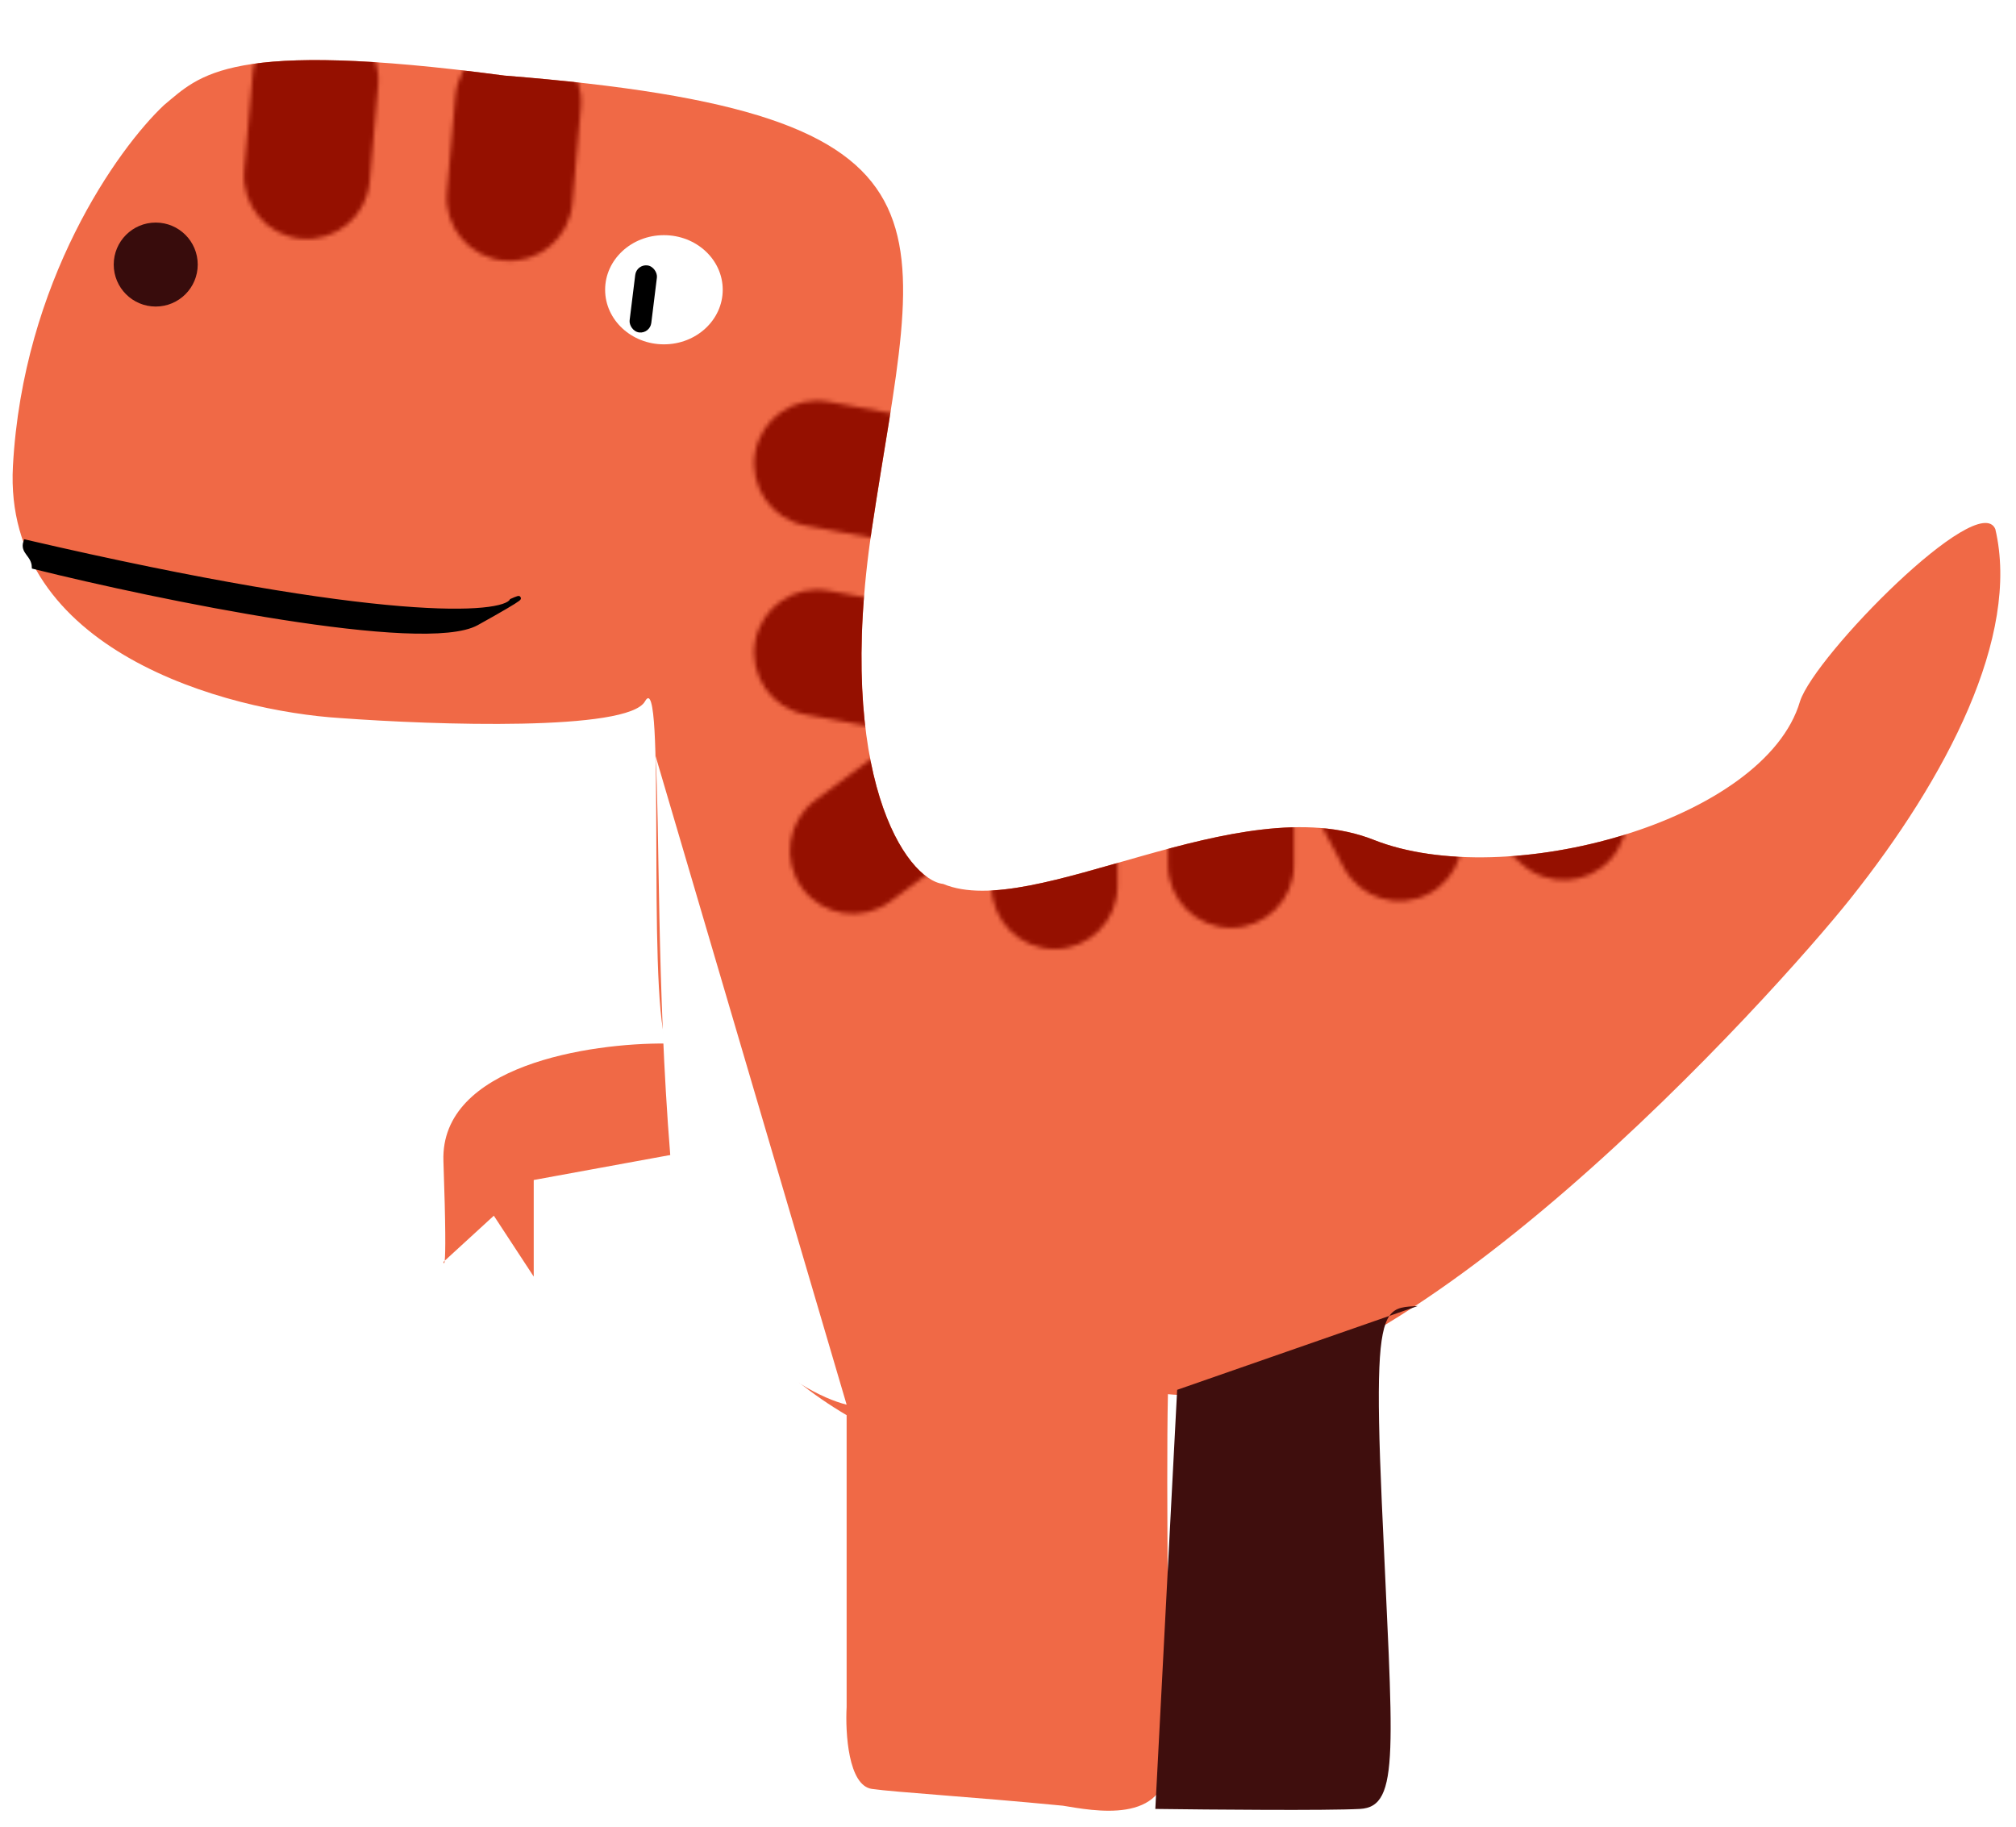 <svg width="480" height="435" viewBox="0 0 480 435" fill="none" xmlns="http://www.w3.org/2000/svg">
<g filter="url(#filter0_d)">
<path d="M327.078 196C358.578 208.5 420.245 191.5 428.578 163C432.185 152 471.078 112.5 475.078 122C481.078 147.5 463.472 181.219 440.578 210C423.078 232 332.078 333.5 278.078 328C277.578 350.5 278.478 400.3 278.078 415.5C277.678 430.7 260.245 427.167 253.078 426C230.745 423.833 213.178 422.8 207.578 422C201.978 421.2 201.245 408.667 201.578 402.5V333C167.578 313 161.412 283 162.578 270.5L127.078 277V300L117.578 285.5L105.884 296.22C105.797 297.026 105.681 296.963 105.578 296.5L105.884 296.22C106.079 294.415 106.131 288.259 105.578 272.5C104.778 249.7 140.578 244.333 158.578 244.5C154.078 230.5 158.578 154 153.578 163C149.578 170.2 103.578 168.667 81.078 167C54.078 165.333 0.678 151 3.078 107C5.478 63 28.078 31.333 39.078 21C47.578 14 54.078 5.2 120.078 14C233.578 23 218.578 48.5 207.578 122C198.778 180.8 215.745 205.5 224.578 206.5C246.078 215.5 295.004 183.272 327.078 196Z" fill="#F06946"/>
<path d="M201.578 330.5L156.078 176C157.078 191.667 156.378 231.4 159.578 271C162.778 310.6 190.078 327.667 201.578 330.5Z" fill="white"/>
<path d="M330.808 309.359C332.33 307.159 334.566 307.191 337.578 307L330.808 309.359C328.172 313.168 327.675 323.67 328.993 353.614C331.591 412.661 333.54 426.247 323.796 426.769C316.001 427.187 288.07 426.943 275.078 426.769L280.275 326.965L330.808 309.359Z" fill="#3F0E0D"/>
<mask id="mask0" mask-type="alpha" maskUnits="userSpaceOnUse" x="58" y="0" width="330" height="223">
<path fill-rule="evenodd" clip-rule="evenodd" d="M60.152 13.687C60.878 5.434 68.157 -0.667 76.409 0.059C84.662 0.785 90.763 8.063 90.037 16.315L88.022 39.227C87.296 47.479 80.017 53.581 71.765 52.855C63.512 52.129 57.411 44.85 58.137 36.598L60.152 13.687ZM108.417 18.899C109.143 10.647 116.421 4.545 124.674 5.271C132.926 5.997 139.027 13.275 138.301 21.528L136.286 44.439C135.56 52.692 128.282 58.793 120.029 58.067C111.777 57.341 105.675 50.063 106.401 41.81L108.417 18.899ZM231.927 113.304C233.426 105.156 228.037 97.336 219.89 95.836L197.27 91.672C189.123 90.172 181.302 95.561 179.802 103.709C178.303 111.856 183.692 119.677 191.839 121.176L214.459 125.34C222.606 126.84 230.427 121.451 231.927 113.304ZM219.89 140.836C228.037 142.336 233.426 150.156 231.927 158.304C230.878 163.999 226.741 168.346 221.563 169.935C226.153 169.94 230.681 172.044 233.62 176.017C234.944 177.808 235.81 179.796 236.24 181.842C237.288 174.581 243.537 169.001 251.089 169.003C259.373 169.005 266.087 175.722 266.086 184.006L266.081 207.006C266.08 215.29 259.363 222.005 251.078 222.003C242.794 222.001 236.08 215.284 236.081 207L236.085 188.679C235.257 191.899 233.359 194.866 230.478 196.996L211.985 210.672C205.324 215.597 195.931 214.191 191.006 207.53C186.08 200.869 187.487 191.476 194.147 186.551L212.64 172.875C214.048 171.834 215.578 171.076 217.162 170.591C216.27 170.589 215.367 170.507 214.459 170.34L191.839 166.176C183.692 164.677 178.303 156.856 179.802 148.709C181.302 140.561 189.123 135.172 197.27 136.672L219.89 140.836ZM293.097 163.96C284.813 163.958 278.096 170.672 278.094 178.957L278.09 201.957C278.088 210.241 284.803 216.958 293.087 216.96C301.371 216.961 308.088 210.247 308.09 201.963L308.094 179.9C308.364 180.733 308.71 181.553 309.137 182.352L319.96 202.647C323.858 209.957 332.944 212.722 340.254 208.824C347.563 204.926 350.329 195.84 346.431 188.53L345.289 186.389L362.287 201.731C368.437 207.282 377.922 206.796 383.472 200.646C389.023 194.497 388.538 185.012 382.388 179.461L365.314 164.05C359.164 158.5 349.679 158.985 344.129 165.135C341.045 168.552 339.824 172.998 340.403 177.227L335.608 168.235C331.709 160.926 322.623 158.16 315.314 162.058C310.531 164.609 307.694 169.38 307.395 174.421C305.473 168.356 299.799 163.961 293.097 163.96Z" fill="#951000"/>
</mask>
<g mask="url(#mask0)">
<path d="M327.078 196C358.578 208.5 420.245 191.5 428.578 163C432.185 152 471.078 112.5 475.078 122C481.078 147.5 463.472 181.219 440.578 210C423.078 232 332.078 333.5 278.078 328C277.578 350.5 278.478 400.3 278.078 415.5C277.678 430.7 260.245 427.167 253.078 426C230.745 423.833 213.178 422.8 207.578 422C201.978 421.2 201.245 408.667 201.578 402.5V333C167.578 313 161.412 283 162.578 270.5L127.078 277V300L117.578 285.5L105.884 296.22C105.797 297.026 105.681 296.963 105.578 296.5L105.884 296.22C106.079 294.415 106.131 288.259 105.578 272.5C104.778 249.7 140.578 244.333 158.578 244.5C154.078 230.5 158.578 154 153.578 163C149.578 170.2 103.578 168.667 81.078 167C54.078 165.333 0.678 151 3.078 107C5.478 63 28.078 31.333 39.078 21C47.578 14 54.078 5.2 120.078 14C233.578 23 218.578 48.5 207.578 122C198.778 180.8 215.745 205.5 224.578 206.5C246.078 215.5 295.004 183.272 327.078 196Z" fill="#951000"/>
</g>
<ellipse cx="158.078" cy="65" rx="14" ry="13" fill="white"/>
<rect x="151.565" y="58.885" width="5.197" height="16.083" rx="2.599" transform="rotate(7.04 151.565 58.885)" fill="black"/>
<circle cx="37.078" cy="59" r="10" fill="#380C0C"/>
<path d="M113.518 144.423C101.008 151.372 37.76 138.388 8.078 131C7.948 128.003 5.187 127.541 6.078 125C91.821 144.903 119.781 142.65 121.794 139.059C124.248 137.952 126.029 137.474 113.518 144.423Z" fill="black" stroke="black"/>
</g>
<defs>
<filter id="filter0_d" x="0" y="10.308" width="479.263" height="423.89" filterUnits="userSpaceOnUse" color-interpolation-filters="sRGB">
<feFlood flood-opacity="0" result="BackgroundImageFix"/>
<feColorMatrix in="SourceAlpha" type="matrix" values="0 0 0 0 0 0 0 0 0 0 0 0 0 0 0 0 0 0 127 0"/>
<feOffset dy="4"/>
<feGaussianBlur stdDeviation="1.5"/>
<feColorMatrix type="matrix" values="0 0 0 0 0 0 0 0 0 0 0 0 0 0 0 0 0 0 0.25 0"/>
<feBlend mode="normal" in2="BackgroundImageFix" result="effect1_dropShadow"/>
<feBlend mode="normal" in="SourceGraphic" in2="effect1_dropShadow" result="shape"/>
</filter>
</defs>
</svg>
